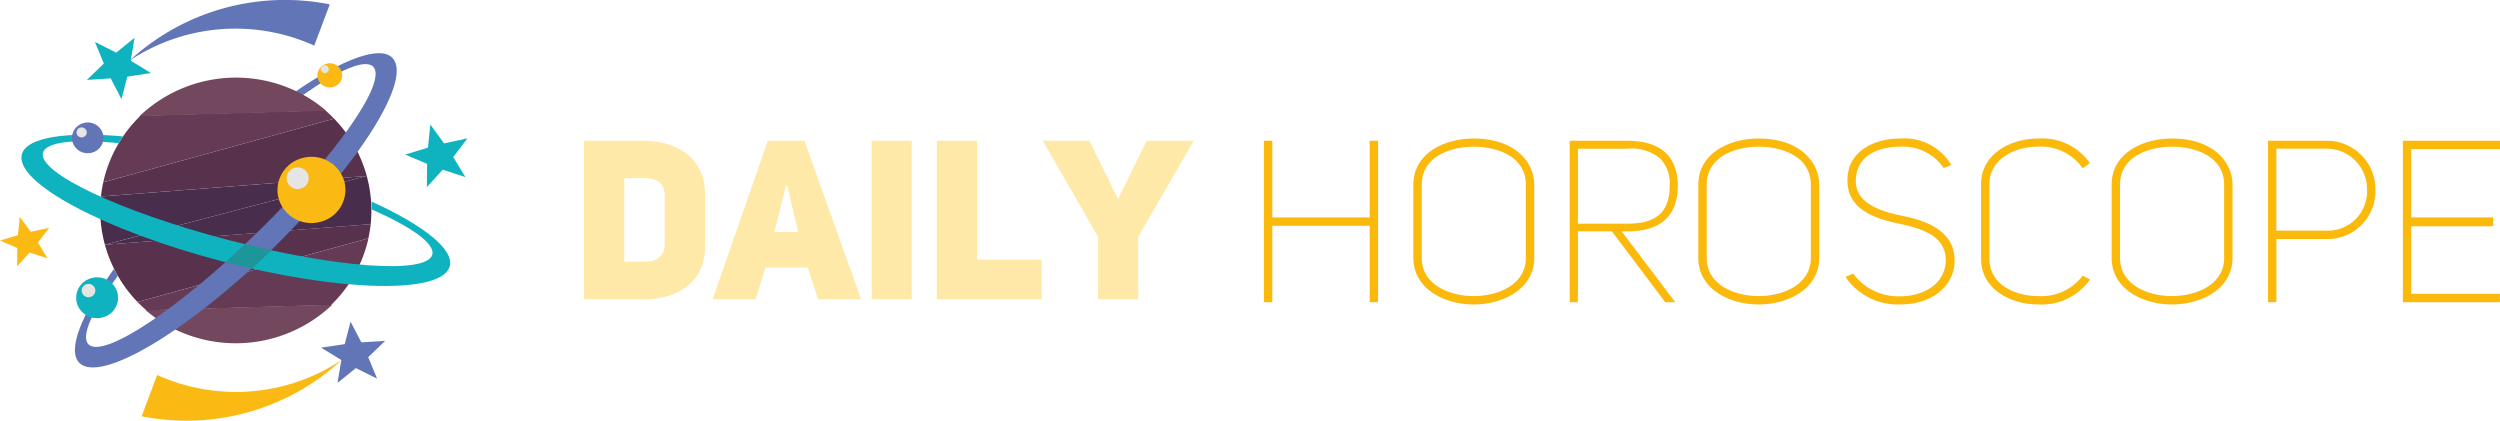 <svg xmlns="http://www.w3.org/2000/svg" width="213.928" height="35.995"><defs><style>.cls-3{fill:#73475d}.cls-10,.cls-11,.cls-6,.cls-7,.cls-8{fill-rule:evenodd}.cls-6{fill:#492d4d}.cls-7{fill:#0fb3bf}.cls-8{fill:#6175b7}.cls-10{fill:#fbba13}.cls-11{fill:#e5e5e4}</style></defs><g id="Сгруппировать_406" transform="translate(-131.246 -22.747)"><path id="Контур_114" fill="#fee9a8" d="M295.246 69.732c2.723 0 5.273 1.381 5.273 4.545v4.564c0 3.126-2.55 4.488-5.273 4.468h-5.083V69.732zm.115 10.356c1.17 0 1.706-.595 1.706-1.476v-4.239c0-.882-.556-1.437-1.706-1.437h-1.745v7.152zm18.52 3.221H310.2l-.882-2.723h-3.624l-.844 2.723h-3.682l4.732-13.577h3.126zm-5.389-5.772l-.939-3.969h-.1l-1 3.969zm9.718 5.772h-3.433V69.732h3.433zm2.146-13.577h3.452v10.183h5.522v3.394h-8.974zm13.8 13.577v-5.35l-4.736-8.227h3.989l2.455 4.986 2.454-4.986h4.027l-4.756 8.227v5.35z" transform="translate(-108.946 -34.946)"/><path id="Контур_115" fill="#fbb90c" d="M301.383 148.706h-8.333v-6.559h-.718v13.815h.718v-6.539h8.333v6.539h.718v-13.815h-.718v6.559zm8.9-6.75c-2.486 0-5.162 1.237-5.162 3.954v6.271c0 2.608 2.6 3.973 5.162 3.973s5.182-1.365 5.182-3.973v-6.271c-.002-1.904-1.624-3.954-5.184-3.954zm4.464 3.954v6.271c0 2.236-2.314 3.255-4.464 3.255s-4.444-1.018-4.444-3.255v-6.271c0-2.376 2.384-3.239 4.425-3.256 2.068 0 4.484.853 4.484 3.256zm13.006.036c-.052-2.52-1.512-3.8-4.338-3.8H318.5v13.815h.7V149.9h2.908l4.529 6.012.035.048h.855l-4.583-6.059h.49c2.865 0 4.318-1.331 4.318-3.957zm-.7.022c0 2.265-1.116 3.275-3.62 3.275H319.2v-6.416h4.236a3.8 3.8 0 012.82.856 3.078 3.078 0 01.8 2.285zm7.614-4.012c-2.486 0-5.163 1.237-5.163 3.954v6.271c0 2.608 2.6 3.973 5.163 3.973s5.182-1.365 5.182-3.973v-6.271c-.001-1.904-1.623-3.954-5.183-3.954zm4.464 3.954v6.271c0 2.236-2.314 3.255-4.464 3.255s-4.445-1.018-4.445-3.255v-6.271c0-2.376 2.384-3.239 4.425-3.256 2.068 0 4.483.853 4.483 3.256zm7.752 2.645c-2.779-.561-4.017-1.569-3.895-3.174.167-2.53 2.931-2.727 3.774-2.727a4.213 4.213 0 013.675 1.743l.051.089.664-.26-.068-.12a4.687 4.687 0 00-4.323-2.15c-2.177 0-4.41 1.055-4.49 3.412-.115 2.581 2.183 3.41 4.445 3.88 2.092.456 4.12 1.1 3.955 3.415-.278 2.061-2.269 2.792-3.89 2.792a4.766 4.766 0 01-3.968-1.866l-.056-.08-.66.287.079.118a5.381 5.381 0 004.566 2.239c3.051 0 4.566-1.8 4.683-3.466.206-2.855-2.495-3.726-4.544-4.132zm15.444 5.229a4.432 4.432 0 01-3.755 1.652c-2 0-4.158-1-4.158-3.2v-6.367c0-2.112 2.092-3.217 4.158-3.217a4.371 4.371 0 013.753 1.745l.067.111.615-.448-.058-.094a5 5 0 00-4.32-2.013c-2.451 0-4.932 1.345-4.932 3.915v6.367c0 2.571 2.453 3.916 4.875 3.916a5.066 5.066 0 004.378-2.031l.068-.111-.632-.317zm7.708-11.828c-2.486 0-5.162 1.237-5.162 3.954v6.271c0 2.608 2.6 3.973 5.162 3.973s5.182-1.365 5.182-3.973v-6.271c-.001-1.904-1.623-3.954-5.183-3.954zm4.464 3.954v6.271c0 2.236-2.314 3.255-4.464 3.255s-4.445-1.018-4.445-3.255v-6.271c0-2.376 2.384-3.239 4.425-3.256 2.068 0 4.483.853 4.483 3.256zm8.668-3.763h-4.913v13.815h.718v-5.407h4.216a4.1 4.1 0 004.26-4.166 4.164 4.164 0 00-4.281-4.242zm3.563 4.223a3.366 3.366 0 01-3.563 3.467h-4.2v-7.011h4.195a3.459 3.459 0 013.563 3.352v.193zm11.376-3.505v-.718h-8.312v13.815h8.306v-.718h-7.593v-5.782h7.018v-.756h-7.018v-5.841z" transform="translate(-52.931 -107.355)"/><g id="Сгруппировать_405" transform="translate(111.246 2.747)"><path id="Контур_116" d="M78.9 165.156a11.978 11.978 0 0013.2-2.234l-15.979.462a11.678 11.678 0 002.78 1.772z" class="cls-3" transform="translate(-43.664 -116.849)"/><path id="Контур_117" fill="#58324c" fill-rule="evenodd" d="M72.325 63.552a11.4 11.4 0 012.792 4.9L52.37 70.211a11.074 11.074 0 01.2-1.213l19.759-5.446zM55.5 79.239a11.4 11.4 0 01-2.792-4.9l22.747-1.76a11.069 11.069 0 01-.2 1.213L55.5 79.239z" transform="translate(-23.733 -33.398)"/><path id="Контур_118" fill="#653a54" fill-rule="evenodd" d="M56.754 59.56l15.809-.46q.4.342.757.714l-19.756 5.445a11.314 11.314 0 013.19-5.699zm16.313 16.194l-15.809.461q-.4-.342-.757-.714l19.756-5.446a11.314 11.314 0 01-3.19 5.7z" transform="translate(-24.73 -29.659)"/><path id="Контур_119" d="M74.8 94.089l-22.4 5.888a11.185 11.185 0 01-.34-4.129l22.74-1.759z" class="cls-6" transform="translate(-23.423 -59.035)"/><path id="Контур_120" d="M54.45 99.977l22.4-5.888a11.181 11.181 0 01.34 4.129z" class="cls-6" transform="translate(-25.47 -59.035)"/><path id="Контур_121" d="M19.8 72.232c-4.855-.424-8.241.076-8.641 1.532-.657 2.4 7.03 6.511 17.113 9.153s18.843 2.839 19.5.44c.4-1.456-2.274-3.541-6.689-5.547q.023.34.025.678c3.4 1.5 5.428 2.933 5.171 3.869-.467 1.7-8.331 1.133-17.505-1.27S12.5 75.333 12.967 73.628c.257-.937 2.75-1.186 6.467-.821q.175-.293.369-.575z" class="cls-7" transform="translate(10.712 -40.563)"/><path id="Контур_122" d="M57.767 31.648c3.981-2.732 7.163-3.951 8.252-2.888C67.813 30.511 63.265 37.808 55.9 45s-14.846 11.64-16.639 9.889c-1.088-1.062.158-4.166 2.952-8.05q.154.3.325.6c-2.174 2.952-3.2 5.178-2.5 5.861 1.274 1.244 7.781-3.082 14.486-9.63s11.135-12.9 9.861-14.146c-.7-.684-2.983.316-6.01 2.443q-.3-.167-.612-.317z" class="cls-8" transform="translate(-12.46 -3.827)"/><path id="Контур_123" fill="#1d9699" fill-rule="evenodd" d="M117.605 132.063q1.138.291 2.25.542.833-.757 1.67-1.564-1.1-.238-2.243-.515-.845.795-1.678 1.537z" transform="translate(-78.299 -89.636)"/><path id="Контур_124" d="M146.822 83.991a2.92 2.92 0 013.565 2 2.825 2.825 0 01-2.058 3.468 2.92 2.92 0 01-3.565-2 2.83 2.83 0 012.058-3.468z" class="cls-10" transform="translate(-100.924 -50.472)"/><path id="Контур_125" d="M150.045 89.561a.952.952 0 011.162.653.921.921 0 01-.671 1.131.952.952 0 01-1.162-.653.923.923 0 01.671-1.131z" class="cls-11" transform="translate(-104.82 -55.201)"/><path id="Контур_126" d="M46.007 20.5l1.819.91 1.574-1.275-.33 1.965 1.73 1.06-2.022.3-.5 1.93-.922-1.777-2.041.132 1.452-1.4z" class="cls-7" transform="translate(-17.882 3.094)"/><path id="Контур_127" d="M83.937 3.912a16.384 16.384 0 00-15.76 1.256l.012-.018A19.61 19.61 0 0185.266.386zm5.379 28.5l-1.816-.905-1.571 1.271.327-1.96-1.731-1.058 2.022-.3.5-1.925.922 1.772 2.041-.132-1.452 1.4.76 1.843z" class="cls-8" transform="translate(-37.048 19.989)"/><path id="Контур_128" d="M75.4 193.906a16.35 16.35 0 0015.76-1.259l-.012.018a19.576 19.576 0 01-17.076 4.776l1.329-3.534z" class="cls-10" transform="translate(-41.953 -141.821)"/><path id="Контур_129" d="M213.382 66.562l1.188 1.62 2-.431-1.217 1.6 1.039 1.714-1.94-.632-1.355 1.491.018-1.99-1.876-.793 1.951-.6.2-1.981z" class="cls-7" transform="translate(-156.567 -35.913)"/><path id="Контур_130" d="M1.694 115.969l.937 1.278 1.576-.34-.96 1.262.82 1.353-1.531-.5-1.07 1.178.014-1.57L0 118l1.54-.472z" class="cls-10" transform="translate(20 -77.412)"/><path id="Контур_131" d="M38.523 65.562a1.354 1.354 0 011.653.928 1.31 1.31 0 01-.955 1.608 1.354 1.354 0 01-1.653-.928 1.312 1.312 0 01.954-1.608z" class="cls-8" transform="translate(-11.365 -35.033)"/><path id="Контур_132" d="M40.018 68.145a.441.441 0 01.539.3.427.427 0 01-.311.524.441.441 0 01-.539-.3.428.428 0 01.311-.524z" class="cls-11" transform="translate(-13.146 -37.226)"/><path id="Контур_133" d="M41.04 148.375a1.8 1.8 0 012.2 1.234 1.74 1.74 0 01-1.268 2.136 1.8 1.8 0 01-2.2-1.233 1.743 1.743 0 011.268-2.137z" class="cls-7" transform="translate(-13.195 -104.58)"/><path id="Контур_134" d="M43.026 151.806a.586.586 0 01.716.4.567.567 0 01-.413.7.586.586 0 01-.716-.4.568.568 0 01.413-.7z" class="cls-11" transform="translate(-15.602 -107.492)"/><path id="Контур_135" d="M166.211 32.793a1.063 1.063 0 011.3.729 1.028 1.028 0 01-.749 1.263 1.063 1.063 0 01-1.3-.729 1.03 1.03 0 01.749-1.263z" class="cls-10" transform="translate(-118.264 -7.341)"/><path id="Контур_136" d="M167.384 34.821a.346.346 0 01.423.237.335.335 0 01-.244.412.346.346 0 01-.423-.237.336.336 0 01.244-.412z" class="cls-11" transform="translate(-119.682 -9.227)"/><path id="Контур_137" d="M86.149 42.586a11.978 11.978 0 00-13.2 2.234l15.979-.462a11.68 11.68 0 00-2.78-1.772z" class="cls-3" transform="translate(-41.012 -14.877)"/></g></g></svg>